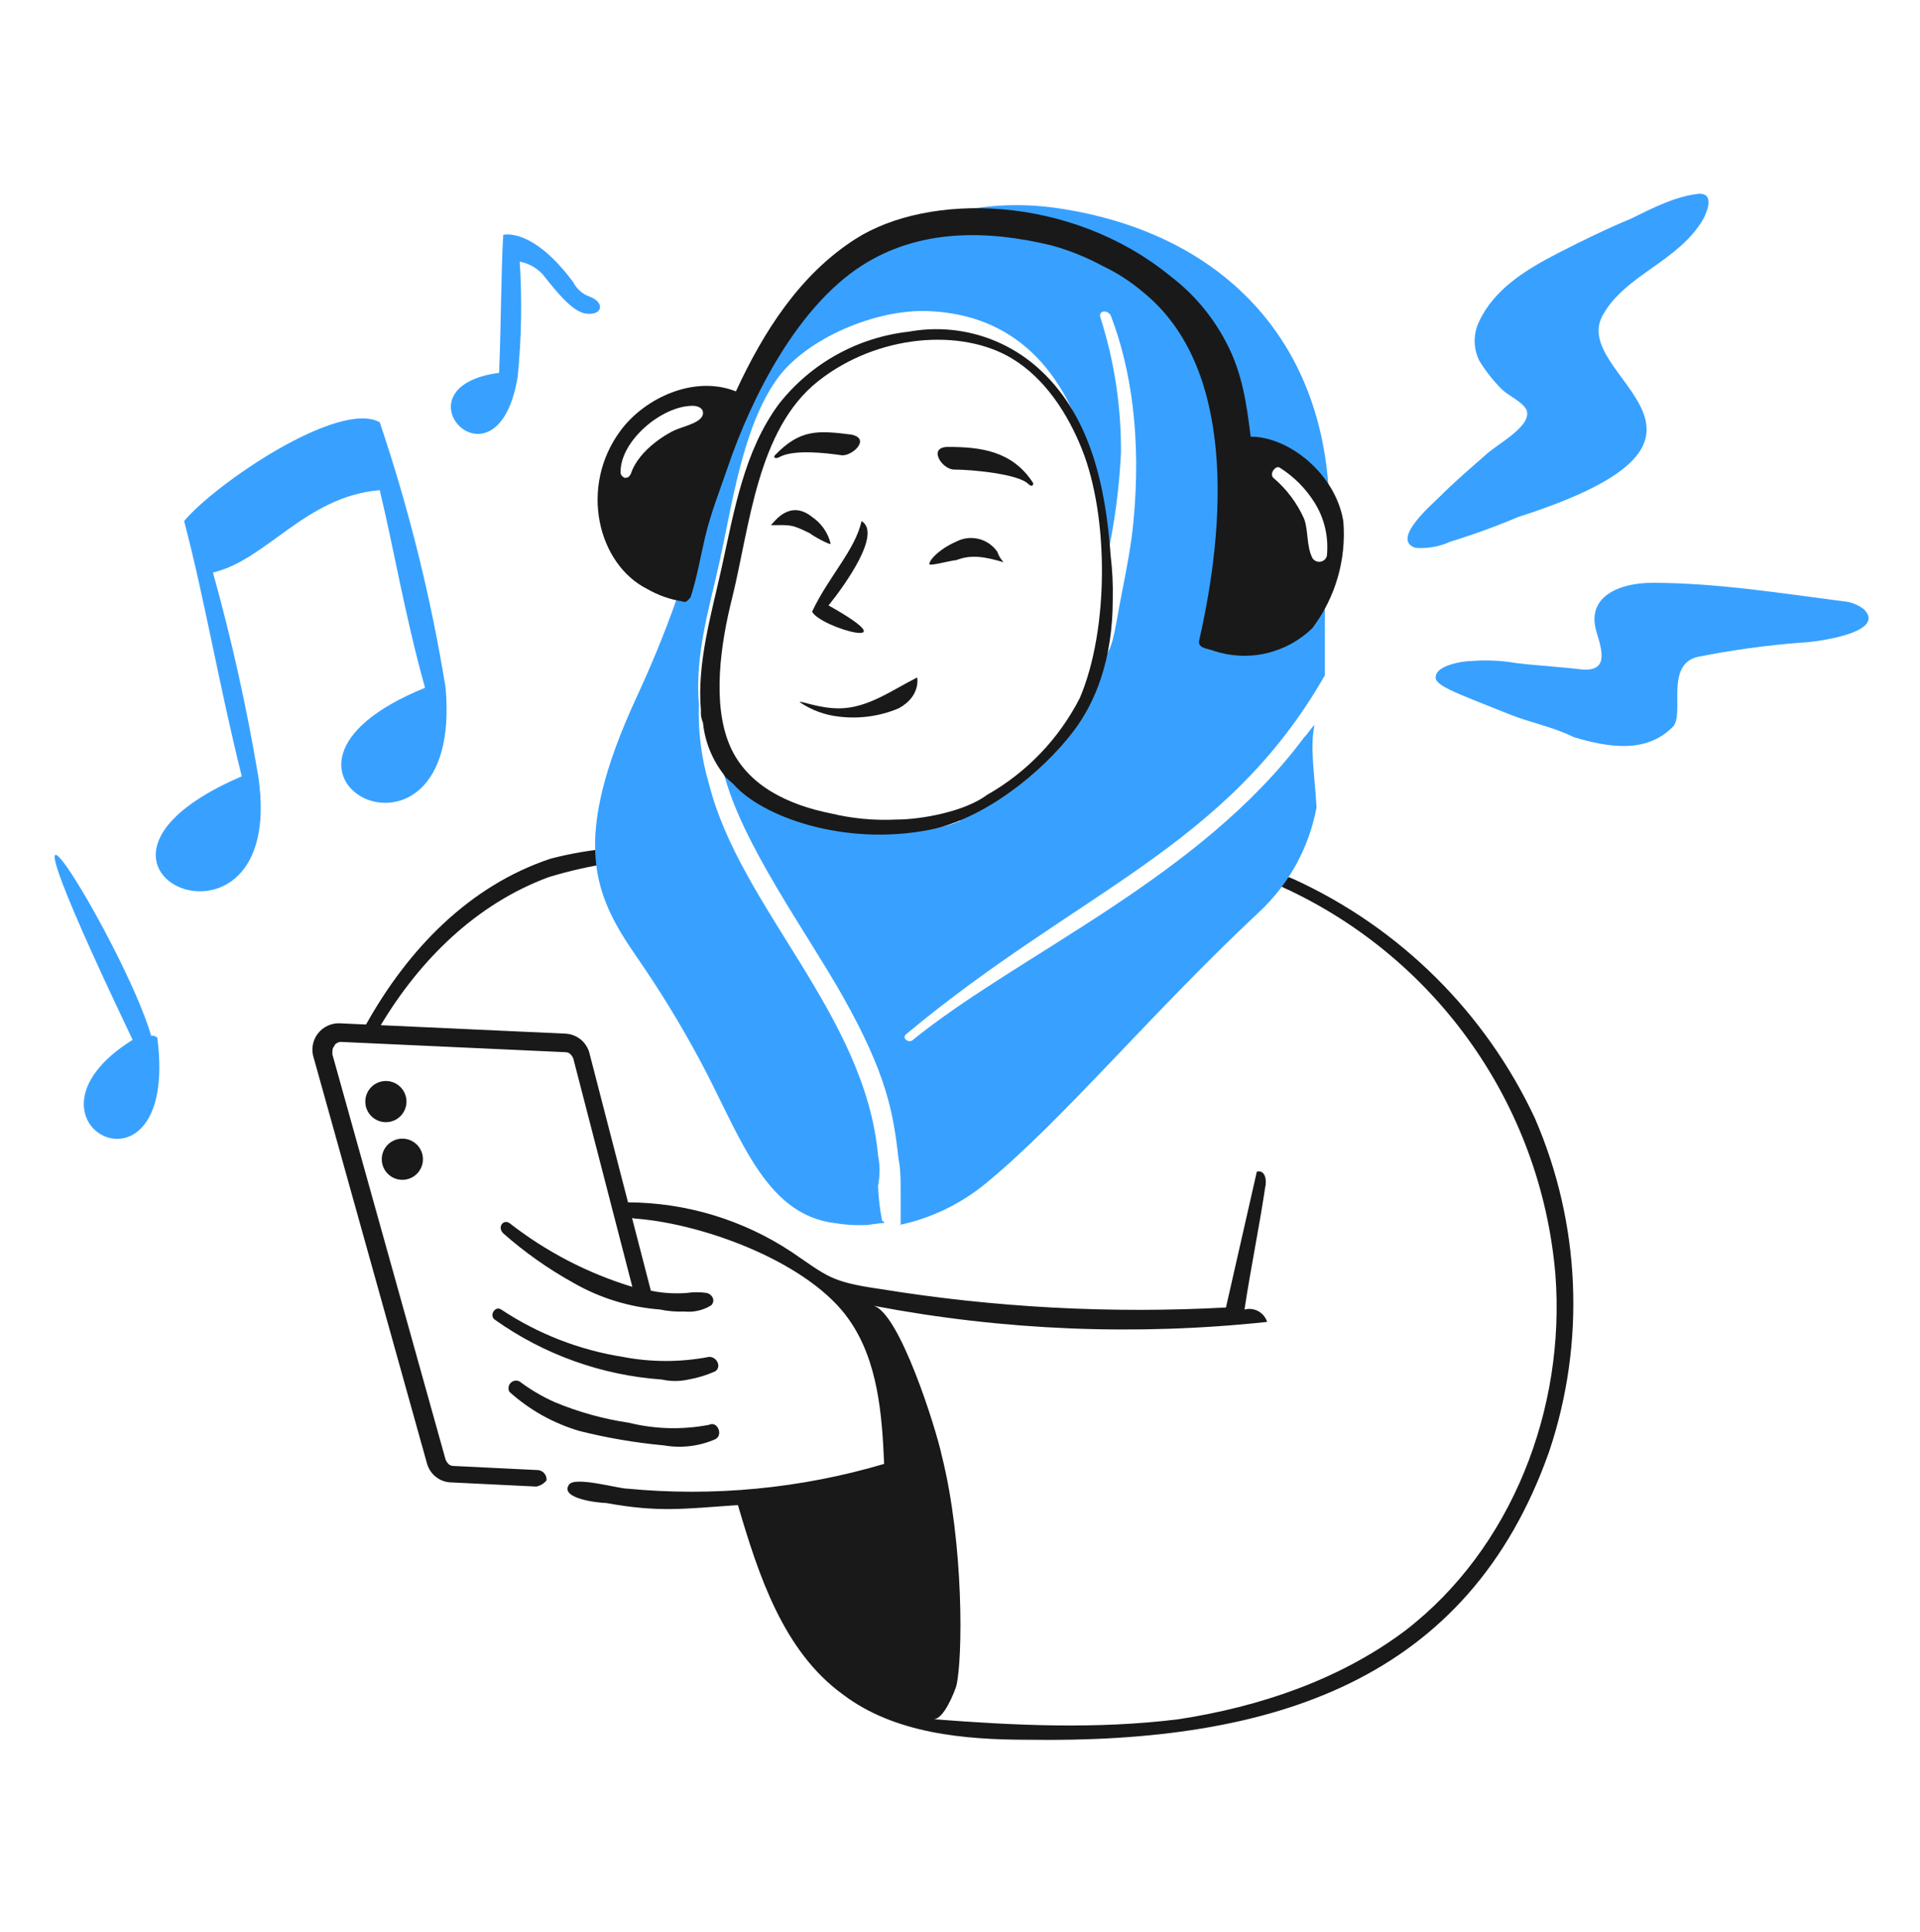 <svg width="154" height="155" viewBox="0 0 154 155" fill="none" xmlns="http://www.w3.org/2000/svg">
<path d="M66.458 48.569C67.779 46.918 70.752 42.789 69.101 41.798C68.605 44.111 66.458 46.257 65.137 49.065C65.796 50.386 73.229 52.367 66.458 48.569Z" fill="#191919"/>
<path d="M55.23 110.665C55.969 110.534 56.689 110.312 57.374 110.004C57.869 109.674 57.539 108.848 56.878 108.848C54.587 109.289 52.233 109.289 49.942 108.848C46.459 108.295 43.136 107 40.198 105.05C39.703 104.72 39.207 105.546 39.703 105.876C43.637 108.67 48.265 110.327 53.08 110.665C53.788 110.823 54.522 110.823 55.23 110.665Z" fill="#191919"/>
<path d="M46.476 114.794C48.7 115.353 50.963 115.739 53.247 115.949C54.642 116.195 56.078 116.023 57.375 115.454C58.036 115.124 57.541 113.967 56.88 114.298C54.746 114.71 52.548 114.654 50.439 114.133C48.396 113.831 46.399 113.276 44.494 112.481C43.498 112.039 42.556 111.485 41.686 110.83C41.571 110.766 41.438 110.742 41.307 110.76C41.177 110.779 41.056 110.839 40.963 110.933C40.87 111.026 40.81 111.147 40.791 111.277C40.773 111.408 40.797 111.54 40.861 111.656C42.474 113.109 44.393 114.181 46.476 114.794Z" fill="#191919"/>
<path d="M123.104 89.691C119.137 81.218 112.289 74.428 103.782 70.534C103.113 70.219 102.13 70.038 101.8 70.698C108.144 73.357 113.638 77.703 117.685 83.265C121.733 88.827 124.178 95.391 124.756 102.245C125.581 112.98 121.287 124.21 112.7 130.816C107.417 134.779 100.974 136.926 94.534 137.917C87.927 138.743 81.322 138.412 74.881 137.917C75.707 137.917 76.532 135.773 76.698 135.275C77.24 133.105 77.31 123.838 75.541 116.778C75.057 114.52 72.138 105.293 70.067 104.749C80.468 106.734 91.106 107.17 101.635 106.044C101.518 105.677 101.264 105.369 100.926 105.184C100.587 105 100.191 104.953 99.819 105.053C100.314 101.75 100.974 98.612 101.469 95.309C101.635 94.648 101.469 93.823 100.809 93.988L98.332 104.888C89.057 105.391 79.755 104.892 70.587 103.402C66.586 102.83 66.351 102.366 63.485 100.428C59.596 97.853 55.038 96.472 50.373 96.454L47.301 84.575C47.203 84.117 46.955 83.705 46.596 83.404C46.236 83.104 45.787 82.933 45.319 82.918L30.541 82.241C33.661 77.029 38.154 72.535 43.998 70.368C45.674 69.856 47.385 69.47 49.118 69.212C49.253 69.171 49.369 69.084 49.445 68.965C49.521 68.846 49.551 68.703 49.531 68.564C49.511 68.424 49.442 68.296 49.336 68.203C49.23 68.11 49.093 68.058 48.952 68.057C47.336 68.197 45.734 68.473 44.164 68.882C37.606 71.068 32.732 76.156 29.357 82.188L27.318 82.094C26.969 82.07 26.619 82.132 26.3 82.276C25.981 82.421 25.702 82.642 25.49 82.92C25.277 83.198 25.137 83.525 25.082 83.871C25.027 84.217 25.059 84.571 25.174 84.901L34.258 117.436C34.384 117.864 34.645 118.24 35.002 118.507C35.359 118.775 35.793 118.921 36.239 118.922L43.011 119.252C43.336 119.19 43.628 119.014 43.836 118.757C43.856 118.56 43.798 118.364 43.674 118.209C43.551 118.055 43.371 117.955 43.175 117.932L36.404 117.601C36.074 117.601 35.909 117.436 35.744 117.105L26.657 84.572C26.657 84.242 26.657 84.076 26.823 83.911C26.823 83.745 27.153 83.581 27.318 83.581L45.319 84.406C45.65 84.406 45.815 84.572 45.98 84.901L50.72 103.232C47.147 102.147 43.804 100.412 40.86 98.114C40.365 97.783 39.87 98.444 40.365 98.939C42.087 100.46 43.97 101.79 45.98 102.903C48.103 104.127 50.473 104.859 52.916 105.047C53.568 105.183 54.233 105.239 54.898 105.212C55.648 105.286 56.401 105.112 57.042 104.716C57.372 104.386 57.207 103.891 56.711 103.725C56.164 103.643 55.608 103.643 55.06 103.725C54.104 103.796 53.143 103.733 52.204 103.539L50.697 97.712C50.882 97.756 51.072 97.778 51.262 97.78C56.766 98.281 64.987 101.366 68.107 105.873C70.419 109.176 70.749 113.469 70.915 117.435C64.225 119.414 57.216 120.087 50.272 119.416C49.611 119.416 46.143 118.425 45.648 119.086C44.821 120.242 48.125 120.572 48.62 120.572C52.855 121.343 54.854 121.036 59.187 120.737C60.837 126.353 62.82 132.463 67.609 135.931C71.738 139.07 77.353 139.564 82.472 139.564C102.092 139.853 117.75 134.876 124.255 116.444C127.192 107.69 126.782 98.16 123.104 89.691Z" fill="#191919"/>
<path d="M30.621 92.994C30.621 93.432 30.795 93.853 31.104 94.162C31.414 94.472 31.834 94.646 32.272 94.646C32.71 94.646 33.13 94.472 33.44 94.162C33.75 93.853 33.924 93.432 33.924 92.994C33.924 92.556 33.75 92.136 33.44 91.826C33.13 91.517 32.71 91.343 32.272 91.343C31.834 91.343 31.414 91.517 31.104 91.826C30.795 92.136 30.621 92.556 30.621 92.994Z" fill="#191919"/>
<path d="M29.3 88.37C29.3 88.808 29.474 89.228 29.784 89.538C30.093 89.848 30.513 90.022 30.951 90.022C31.39 90.022 31.81 89.848 32.119 89.538C32.429 89.228 32.603 88.808 32.603 88.37C32.603 87.932 32.429 87.512 32.119 87.202C31.81 86.892 31.39 86.719 30.951 86.719C30.513 86.719 30.093 86.892 29.784 87.202C29.474 87.512 29.3 87.932 29.3 88.37Z" fill="#191919"/>
<path d="M76.532 37.669C75.541 37.669 74.388 35.853 76.037 35.853C78.679 35.853 81.156 36.183 82.808 38.66C82.973 38.825 82.808 39.156 82.478 38.825C81.651 37.999 77.854 37.669 76.532 37.669Z" fill="#191919"/>
<path d="M67.284 56.826C69.596 56.826 71.578 55.34 73.562 54.349C73.562 54.349 73.892 55.836 72.076 56.826C70.564 57.46 68.914 57.688 67.287 57.487C66.162 57.363 65.084 56.966 64.147 56.331C64.146 56.166 65.632 56.826 67.284 56.826Z" fill="#191919"/>
<path d="M61.834 42.128C63.386 42.128 63.437 42.022 64.974 42.789C65.138 42.954 66.625 43.78 66.625 43.615C66.413 42.74 65.883 41.976 65.138 41.471C63.357 40.043 62.132 41.831 61.834 42.128Z" fill="#191919"/>
<path d="M80.001 44.275C79.647 43.756 79.115 43.386 78.506 43.234C77.897 43.081 77.254 43.158 76.698 43.45C75.207 44.101 74.461 45.051 74.554 45.266C74.617 45.419 76.371 44.936 76.698 44.936C77.988 44.42 79.183 44.726 80.496 45.101C80.272 44.866 80.103 44.584 80.001 44.275Z" fill="#191919"/>
<path d="M104.112 45.597C103.356 45.365 102.664 44.961 102.091 44.416C101.517 43.871 101.079 43.201 100.809 42.457C100.361 41.301 100.246 40.042 100.479 38.824C100.974 37.502 102.136 37.158 103.452 37.668C104.278 38.005 105.056 38.449 105.766 38.99C106.072 39.169 106.35 39.392 106.592 39.651C105.924 26.642 97.403 18.531 84.792 16.695C73.236 15.011 64.308 22.638 61.341 27.926C56.65 36.283 57.112 42.857 51.102 55.836C45.665 67.568 47.656 71.839 51.102 76.81C52.901 79.414 54.555 82.115 56.056 84.901C59.272 90.83 61.23 97.44 66.956 98.114C67.719 98.25 68.494 98.305 69.268 98.278C69.763 98.278 70.424 98.114 70.919 98.114C70.92 98.092 70.916 98.07 70.908 98.05C70.9 98.03 70.887 98.011 70.872 97.996C70.856 97.98 70.838 97.968 70.818 97.96C70.798 97.952 70.776 97.948 70.754 97.948C70.573 97.022 70.462 96.084 70.424 95.141C70.59 94.324 70.59 93.481 70.424 92.663C69.395 81.405 59.39 72.817 56.88 62.934C56.257 60.846 55.978 58.671 56.054 56.493C55.723 52.529 56.902 48.736 57.706 45.098C58.725 40.48 59.571 34.234 62.33 30.397C64.684 27.13 70.256 24.802 74.385 24.955C84.619 25.328 88.024 34.721 88.753 44.94C89.381 42.115 89.768 39.242 89.91 36.352C89.94 32.654 89.383 28.975 88.258 25.452C88.096 24.956 88.753 24.792 89.083 25.287C90.743 29.602 91.564 35.165 90.9 41.967C90.739 43.619 90.405 45.435 90.074 47.087C89.421 50.352 89.391 51.473 88.753 52.536C88.62 52.79 88.562 53.077 88.588 53.362C87.024 59.096 82.483 62.813 77.193 65.583C77.027 65.748 77.027 65.914 76.863 65.914C76.134 66.235 75.347 66.404 74.55 66.409C70.855 67.136 67.032 66.851 63.485 65.583C61.375 64.885 59.492 63.63 58.036 61.95C59.459 67.643 64.742 74.845 67.614 79.951C71.118 86.181 71.657 89.247 72.073 92.998C72.279 94.025 72.239 94.933 72.239 98.118C72.239 98.282 72.239 98.282 72.073 98.282C74.617 97.753 76.996 96.621 79.01 94.98C85.143 89.971 92.393 81.207 100.974 73.18C103.381 70.943 105.003 67.989 105.598 64.757C105.398 61.639 105.071 59.96 105.433 58.152C105.103 58.482 104.938 58.812 104.607 59.143C96.235 70.423 81.668 76.563 73.23 83.415C72.899 83.745 72.239 83.25 72.734 82.92C86.486 71.46 98.359 68.009 106.259 54.184V46.422C105.566 46.091 104.848 45.815 104.112 45.597Z" fill="#38A1FF"/>
<path d="M58.036 62.111C58.201 62.441 58.531 62.607 58.861 62.937C61.082 65.474 67.642 67.919 74.551 66.57C78.839 65.732 83.516 62.071 86.113 58.643C87.867 56.326 89.252 52.906 89.252 48.077C89.279 46.918 89.224 45.759 89.087 44.609C88.686 38.991 87.462 33.193 83.142 29.415C81.755 28.208 80.115 27.329 78.342 26.843C76.57 26.357 74.71 26.276 72.902 26.607C70.871 26.831 68.905 27.457 67.118 28.449C65.331 29.44 63.76 30.777 62.495 32.382C59.674 36.171 58.891 40.976 57.871 45.594C57.067 49.232 55.889 53.191 56.219 56.989C56.193 57.328 56.25 57.668 56.384 57.98C56.539 59.484 57.111 60.915 58.036 62.111ZM86.607 56.001C84.941 59.259 82.358 61.958 79.175 63.763C77.386 65.104 73.909 65.744 71.908 65.744C70.132 65.833 68.353 65.666 66.625 65.249C63.322 64.588 59.93 63.071 58.533 59.799C57.087 56.413 57.823 51.574 58.698 48.074C60.142 42.296 60.696 34.463 65.634 30.568C70.386 26.816 77.097 26.307 81.158 28.751C83.828 30.359 85.645 33.199 86.773 36.018C88.971 41.512 88.928 50.583 86.607 56.001Z" fill="#191919"/>
<path d="M107.745 41.8C107.114 38.015 103.395 35.029 100.314 35.029C99.983 32.387 99.653 29.91 98.332 27.433C97.252 25.365 95.729 23.561 93.873 22.149C85.823 15.577 74.456 15.427 68.605 19.177C64.152 22.029 61.239 26.604 59.026 31.398C55.723 30.077 51.752 31.884 49.778 34.537C46.416 39.059 47.954 45.268 51.922 47.254C52.788 47.754 53.74 48.09 54.729 48.244C55.059 48.409 55.224 48.079 55.389 47.914C55.885 46.427 56.196 44.607 56.546 43.125C57.015 41.134 57.741 39.34 58.362 37.509C60.317 31.752 63.983 24.623 69.097 21.325C73.717 18.345 79.149 18.44 84.29 19.674C85.725 20.063 87.111 20.617 88.419 21.325C89.611 21.889 90.721 22.61 91.722 23.469C99.137 29.497 98.307 42.094 96.181 51.379C96.028 52.042 97.007 52.039 97.337 52.205C98.698 52.659 100.157 52.73 101.556 52.41C102.954 52.089 104.237 51.39 105.264 50.388C107.12 47.929 108.004 44.871 107.745 41.8ZM54.069 34.534C53.755 34.676 51.283 35.957 50.602 38.002C50.436 38.333 50.272 38.333 50.106 38.333C49.776 38.167 49.776 38.002 49.776 37.837C49.776 35.359 53.079 32.554 55.556 32.554C55.886 32.554 56.333 32.683 56.382 33.049C56.496 33.88 54.89 34.162 54.072 34.532L54.069 34.534ZM106.424 44.606C106.39 44.724 106.322 44.83 106.229 44.911C106.136 44.992 106.021 45.044 105.899 45.061C105.777 45.078 105.653 45.06 105.541 45.009C105.429 44.957 105.334 44.874 105.268 44.77C104.773 43.78 104.956 42.617 104.607 41.631C104.04 40.358 103.193 39.23 102.13 38.329C101.8 37.998 102.296 37.338 102.626 37.502C103.762 38.214 104.722 39.174 105.433 40.31C106.236 41.59 106.585 43.103 106.424 44.606Z" fill="#191919"/>
<path d="M121.783 41.468C141.931 35.027 125.778 30.255 128.554 25.283C130.391 21.991 134.665 20.989 136.646 17.521C136.976 16.861 137.472 15.54 136.316 15.54C134.499 15.704 132.518 16.695 130.866 17.521C128.884 18.347 126.889 19.312 124.92 20.328C122.427 21.617 119.867 23.167 118.642 25.779C118.403 26.268 118.28 26.805 118.28 27.348C118.28 27.892 118.403 28.429 118.642 28.918C119.154 29.758 119.764 30.534 120.459 31.23C120.954 31.725 122.11 32.221 122.44 32.881C122.936 34.203 119.963 35.689 119.137 36.515C117.816 37.671 116.66 38.659 115.504 39.818C114.844 40.479 111.541 43.286 113.522 43.947C114.485 44.024 115.452 43.854 116.33 43.451C118.18 42.884 120 42.222 121.783 41.468Z" fill="#38A1FF"/>
<path d="M149.528 48.899C149.056 48.519 148.481 48.289 147.876 48.239C142.757 47.578 137.637 46.753 132.518 46.753C130.04 46.753 127.158 47.765 128.058 50.716C128.518 52.215 129.054 53.97 126.738 53.689C125.09 53.489 123.265 53.393 121.618 53.193C120.419 52.986 119.198 52.93 117.985 53.028C117.324 53.028 115.342 53.359 115.177 54.184C114.92 54.957 116.496 55.471 121.123 57.323C122.774 57.984 124.591 58.314 126.242 59.14C129.049 59.966 132.022 60.461 134.169 58.314C135.16 57.323 133.504 53.342 136.151 52.699C138.932 52.143 141.745 51.757 144.574 51.543C145.234 51.542 151.387 50.841 149.528 48.899Z" fill="#38A1FF"/>
<path d="M12.62 83.25C12.555 83.187 12.476 83.14 12.39 83.112C12.305 83.083 12.214 83.074 12.124 83.085C9.98 75.653 -3.234 54.349 10.638 83.415C0.068 90.021 14.437 97.453 12.62 83.25Z" fill="#38A1FF"/>
<path d="M35.741 55.175C34.568 47.94 32.801 40.815 30.457 33.871C27.154 32.054 17.245 38.825 14.768 41.798C16.42 48.077 17.576 55.01 19.392 62.277C2.052 69.704 23.166 78.656 20.714 62.277C19.793 56.766 18.58 51.309 17.081 45.927C21.374 44.936 24.508 39.816 30.457 39.321C31.614 44.11 32.439 49.23 34.091 55.175C17.409 61.946 37.227 72.02 35.741 55.175Z" fill="#38A1FF"/>
<path d="M47.301 23.797C46.728 23.597 46.254 23.183 45.98 22.641C42.677 18.182 40.365 18.842 40.365 18.842C40.2 21.319 40.2 25.613 40.034 29.907C31.282 31.064 39.881 40.123 41.521 30.238C41.828 27.165 41.884 24.072 41.686 20.989C42.38 21.122 43.016 21.468 43.503 21.98C44.318 22.976 45.647 24.788 46.805 25.12C48.292 25.448 48.622 24.293 47.301 23.797Z" fill="#38A1FF"/>
<path d="M62.494 36.678C62.164 36.844 62.003 36.678 62.164 36.513C64.189 34.407 65.632 34.532 68.275 34.861C69.926 35.192 68.275 36.678 67.449 36.513C66.293 36.349 63.652 36.018 62.494 36.678Z" fill="#191919"/>
</svg>
